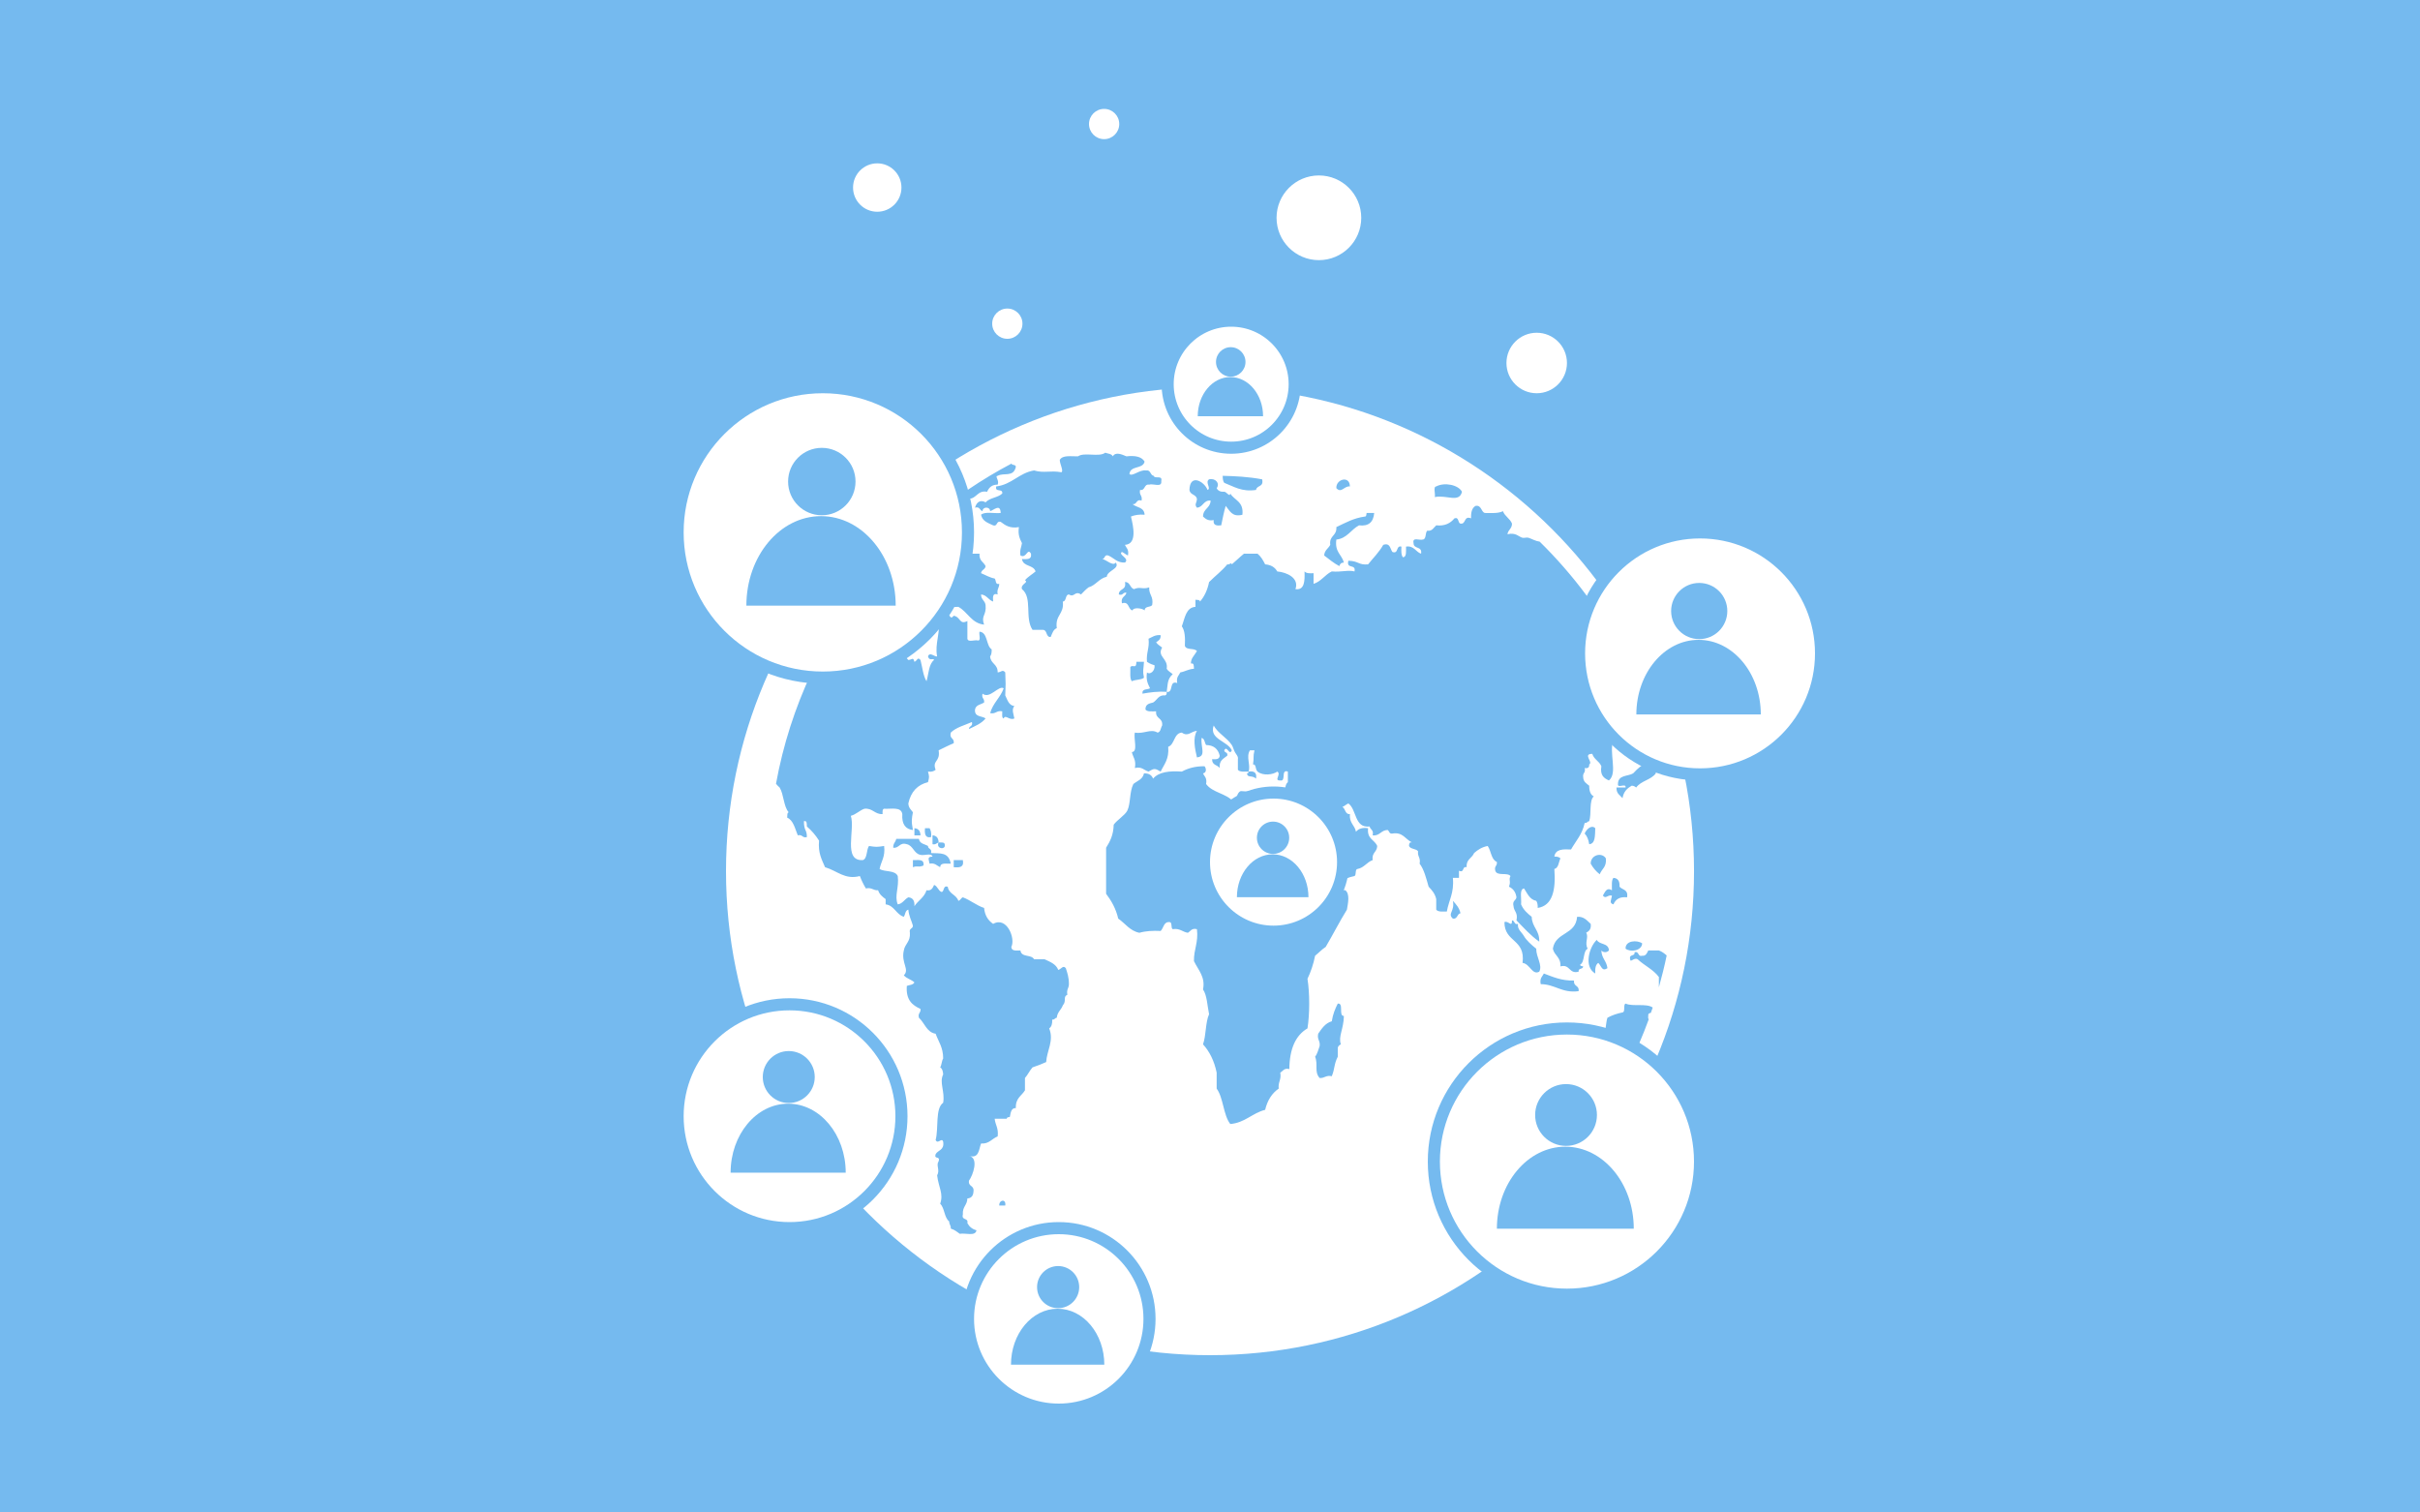 <?xml version="1.0" encoding="UTF-8" standalone="no"?>
<svg width="400px" height="250px" viewBox="0 0 400 250" version="1.1" xmlns="http://www.w3.org/2000/svg" xmlns:xlink="http://www.w3.org/1999/xlink" xmlns:sketch="http://www.bohemiancoding.com/sketch/ns">
    <title>Untitled</title>
    <description>Created with Sketch (http://www.bohemiancoding.com/sketch)</description>
    <defs></defs>
    <g id="Page-1" stroke="none" stroke-width="1" fill="none" fill-rule="evenodd" sketch:type="MSPage">
        <g id="Group" sketch:type="MSLayerGroup">
            <rect id="Rectangle-1" fill="#75BAEF" sketch:type="MSShapeGroup" x="0" y="0" width="400" height="250"></rect>
            <path d="M200.004,64 C155.888,64 120,99.893 120,143.996 C120,188.112 155.888,224 200.004,224 C244.112,224 280.004,188.112 280.004,143.996 C280.004,99.893 244.112,64 200.004,64 L200.004,64 Z M272.869,167.417 C272.622,167.459 272.391,167.527 272.442,167.929 C272.395,168.194 272.433,168.37 272.513,168.496 C270.566,173.853 268.02,178.909 264.969,183.62 C264.458,183.851 263.992,184.153 263.681,184.619 C261.835,184.22 261.219,185.261 260.174,185.789 C259.436,185.869 259.402,185.131 258.672,185.202 C258.479,183.813 259.062,183.318 258.928,181.984 C258.848,181.304 258.664,180.717 258.181,180.524 C258.798,179.06 258.181,177.44 257.925,176.131 C258.261,175.452 259.373,175.678 259.927,175.255 C260.845,174.869 260.56,173.065 261.177,172.33 C261.693,171.735 261.663,172.456 262.175,172.616 C262.742,172.494 262.192,171.063 262.679,170.866 C263.447,170.904 264.093,170.174 264.688,170.866 C265.595,170.669 265.36,169.125 265.691,168.223 C266.421,167.82 267.256,167.535 268.187,167.342 C268.699,167.275 268.254,166.062 268.691,165.886 C269.899,166.427 272.131,165.794 273.176,166.536 C273.075,166.834 272.974,167.128 272.869,167.417 L272.869,167.417 Z M144.283,95.21 C144.564,95.344 144.854,95.487 145.139,95.625 C146.138,95.541 146.125,94.241 147.388,94.454 C147.35,95.18 147.518,95.671 147.891,95.915 C148.433,95.407 148.747,93.087 147.891,92.684 C147.682,91.866 148.24,91.933 148.139,91.232 C149.351,90.804 149.184,91.967 150.14,91.816 C150.472,93.078 151.29,93.796 152.146,94.454 C152.418,95.583 151.26,95.499 151.885,96.212 C152.351,95.566 152.867,95.012 153.144,94.161 C153.19,93.523 152.259,94.031 151.885,93.867 C150.35,92.218 151.839,89.231 153.144,88.308 C153.95,88.346 154.252,88.963 154.134,90.058 C154.415,89.118 156.547,88.547 156.4,90.351 C157.247,90.272 157.83,89.886 158.9,90.058 C158.98,90.742 159.769,90.603 159.655,91.522 L161.904,91.522 C161.808,92.713 162.588,92.873 162.907,93.573 C162.84,94.169 162.223,94.148 162.156,94.744 C162.898,95.038 163.549,95.461 164.409,95.625 C164.673,95.894 164.476,96.703 165.164,96.502 C165.168,97.19 164.732,97.362 164.904,98.26 C164.077,97.962 164.09,98.663 164.157,99.43 C163.373,99.183 163.096,98.327 162.156,98.26 C162.156,99.128 162.81,99.25 162.907,100.013 C163.075,101.763 162.11,101.725 162.659,103.244 C160.566,103.034 159.953,101.129 158.405,100.307 C157.36,100.349 156.307,100.408 155.896,99.72 C156.177,97.614 158.9,98.352 159.152,96.212 C159.295,94.958 157.801,95.646 158.145,94.161 C157.344,94.496 156.605,93.267 156.152,94.161 C155.741,93.557 154.885,93.477 153.899,93.573 C154.205,94.001 154.852,94.018 155.145,94.454 C154.885,95.222 154.852,96.25 154.898,97.379 C153.782,97.916 152.834,98.163 151.143,98.549 C151.084,99.099 151.432,99.204 151.39,99.72 C150.069,99.833 149.679,101.033 149.142,102.065 C148.319,102.564 147.954,103.613 147.132,104.112 C147.115,104.578 147.174,105.128 146.633,104.989 C146.515,106.114 147.795,105.589 147.388,107.037 C148.542,107.452 149.393,108.207 150.14,109.092 C150.769,109.055 150.925,108.53 151.143,109.39 C151.65,109.218 151.634,108.505 152.146,109.092 C152.46,110.276 152.582,111.71 153.144,112.604 C153.505,111.362 153.517,109.722 154.398,109.092 C154.226,108.698 153.631,109.353 153.387,108.505 C153.652,107.683 154.466,108.581 154.898,108.505 C154.466,106.328 155.519,104.696 155.145,101.776 C155.858,102.01 155.8,101.352 156.4,101.478 C157.109,101.423 156.983,102.581 157.642,101.776 C158.804,101.964 158.556,103.345 159.899,102.648 L159.899,105.577 C160.008,106.227 161.136,105.698 161.652,105.87 C162.194,105.916 161.761,104.83 161.904,104.406 C163.301,104.528 162.945,106.701 163.914,107.339 C163.926,107.851 163.859,108.245 163.658,108.505 C163.754,109.751 164.933,109.747 164.904,111.14 C165.529,111.106 165.68,110.594 166.158,111.14 C166.238,112.965 166.238,113.12 166.158,114.945 C166.523,115.7 166.741,116.594 167.664,116.703 C167.161,117.257 167.547,118.079 167.664,118.75 C166.872,119.153 166.154,118.025 165.907,118.75 C165.542,118.7 165.68,118.037 165.663,117.576 C164.732,117.374 164.585,118.079 163.658,117.873 C164.132,116.187 165.332,115.344 165.907,113.766 C165.051,113.229 163.628,115.612 162.403,114.656 C162.194,115.478 162.76,115.407 162.659,116.12 C162.122,116.472 161.3,116.481 161.157,117.286 C161.052,118.574 162.298,118.297 162.907,118.75 C162.219,119.606 161.157,120.017 160.159,120.504 C160.159,119.929 160.843,120.139 160.65,119.342 C159.458,119.879 158.065,120.206 157.151,121.091 C156.886,122.186 157.767,121.926 157.642,122.849 C156.786,123.197 155.976,123.625 155.145,124.024 C155.468,125.979 154.029,125.631 154.65,127.238 C154.352,127.485 153.975,127.619 153.387,127.536 C153.614,128.387 153.614,128.429 153.387,129.285 C151.667,129.705 150.56,130.854 150.14,132.801 C150.169,133.552 150.597,133.825 150.895,134.265 C150.715,135.226 150.597,135.692 150.895,137.198 C149.683,137.051 149.028,136.25 149.142,134.563 C148.961,133.309 147.325,133.749 146.138,133.678 C145.844,133.732 145.865,134.143 145.886,134.563 C144.569,134.63 144.25,133.539 142.882,133.678 C142.047,133.967 141.518,134.613 140.633,134.848 C141.38,137.139 139.278,142.366 142.626,142.169 C143.394,141.892 143.18,140.47 143.633,139.832 C144.85,140.017 144.913,140.017 146.138,139.832 C146.356,141.657 145.634,142.354 145.387,143.634 C146.255,144.175 147.921,143.78 148.391,144.804 C148.638,146.709 147.799,148.068 148.391,149.482 C149.209,149.377 149.498,148.63 150.14,148.32 C150.841,148.379 151.206,148.823 151.143,149.784 C151.755,148.84 152.766,148.362 153.144,147.149 C153.933,147.292 154.164,146.784 154.398,146.268 C154.986,146.474 155.061,147.242 155.645,147.439 C156.127,147.326 155.842,146.31 156.651,146.562 C156.84,147.8 158.065,147.837 158.405,148.899 C158.758,148.827 158.833,148.421 159.152,148.32 C160.415,148.79 161.367,149.646 162.659,150.074 C162.789,151.383 163.368,152.171 164.157,152.708 C166.435,151.412 167.883,155.15 167.161,156.514 C167.195,157.265 168.004,157.097 168.667,157.101 C168.814,158.309 170.48,157.713 170.92,158.561 L172.665,158.561 C173.563,158.985 174.532,159.324 174.923,160.323 C175.447,160.155 175.724,159.48 176.169,160.034 C176.42,160.81 176.689,161.577 176.68,162.668 C176.685,163.356 176.248,163.528 176.425,164.418 C175.64,164.77 176.341,165.42 175.674,166.176 C175.405,166.935 174.767,167.258 174.675,168.223 C174.356,168.24 174.323,168.601 173.916,168.525 C173.962,169.243 173.79,169.733 173.421,169.981 C174.243,172.049 173.026,173.66 172.921,175.548 C171.852,176.01 171.864,176.01 170.668,176.425 C170.199,176.941 169.888,177.654 169.414,178.183 L169.414,180.222 C168.864,181.145 167.836,181.502 167.908,183.155 C167.127,183.121 167.056,183.906 166.918,184.619 C166.725,184.682 166.418,184.623 166.41,184.913 L164.409,184.913 C164.514,185.953 165.076,186.477 164.904,187.837 C163.964,188.198 163.49,189.112 162.156,189.011 C161.778,190.027 161.829,191.546 160.159,191.059 C161.845,191.361 160.826,194.252 160.159,195.158 C160.02,196.198 161.044,195.875 160.91,196.924 C160.872,197.658 160.541,198.053 159.899,198.09 C159.869,199.223 159.06,199.437 159.152,200.721 C158.879,201.812 160.087,201.191 159.899,202.185 C160.239,202.781 160.717,203.175 161.401,203.351 C161.233,204.413 159.576,203.758 158.648,203.939 C158.2,203.637 157.805,203.268 157.23,203.108 C157.201,203.083 157.176,203.066 157.151,203.045 C157.193,202.508 156.87,202.408 156.899,201.891 C156.068,201.296 156.144,199.66 155.401,198.967 C155.989,197.293 155.133,196.27 154.898,194.277 C155.414,193.362 154.667,192.649 155.145,191.944 C155.46,190.988 154.331,191.713 154.65,190.769 C155.049,190.073 156.11,190.144 155.896,188.722 C155.665,187.921 155.019,189.238 154.65,188.428 C155.17,186.498 154.545,183.226 155.896,182.274 C156.215,180.449 155.221,178.917 155.896,177.596 C155.863,177.046 155.733,176.614 155.401,176.425 C155.657,176.043 155.645,175.343 155.896,174.961 C155.9,173.102 155.112,172.171 154.65,170.866 C153.173,170.64 152.829,169.079 151.885,168.223 C151.68,167.397 152.238,167.464 152.146,166.763 C150.816,166.167 149.712,165.307 149.888,162.962 C150.333,162.79 150.929,162.815 151.143,162.379 C150.635,161.892 149.83,161.758 149.393,161.2 C150.404,160.256 148.902,159.157 149.393,157.101 C149.586,155.968 150.501,155.683 150.396,154.181 C150.211,153.375 150.895,153.585 150.895,153.002 C150.648,152.117 150.232,151.429 150.14,150.363 C149.628,150.447 149.645,151.152 149.393,151.538 C148.126,151.16 147.828,149.662 146.389,149.482 L146.389,148.614 C145.869,148.24 145.366,147.85 145.139,147.149 C144.329,147.216 144.078,146.625 143.129,146.856 C142.744,146.239 142.412,145.555 142.127,144.804 C139.639,145.446 138.426,143.952 136.371,143.34 C135.846,142.094 135.192,141.02 135.381,138.951 C134.81,138.045 134.139,137.265 133.367,136.61 C133.35,136.145 133.4,135.591 132.876,135.738 C132.88,137.386 133.388,137.101 133.367,138.364 C132.607,138.578 132.637,137.856 131.869,138.075 C131.399,136.963 131.147,135.591 130.111,135.146 C130.157,134.798 130.073,134.315 130.363,134.265 C129.511,133.313 129.561,131.299 128.865,130.17 C128.634,129.99 128.45,129.763 128.265,129.549 C130.606,116.661 136.236,104.905 144.283,95.21 L144.283,95.21 Z M153.585,85.82 C157.755,82.279 162.315,79.196 167.186,76.628 C167.291,76.972 167.908,76.716 167.908,77.182 C167.501,78.936 165.957,78.071 164.904,78.646 C164.358,78.692 165.227,79.38 164.904,80.11 C163.972,80.085 163.473,80.576 163.159,81.285 C161.573,80.983 161.455,82.405 160.159,82.447 C160.415,84.331 158.9,84.109 158.9,85.673 L157.151,85.673 C156.974,86.462 158.33,85.464 158.145,86.257 C158.229,87.024 157.809,87.213 157.151,87.125 C156.555,89.311 154.042,87.704 152.146,88.01 C152.15,87.654 151.99,87.494 151.781,87.385 C152.083,87.104 152.41,86.836 152.729,86.559 C153.425,86.827 154.205,87.079 155.145,86.836 C154.763,86.106 154.239,85.862 153.585,85.82 L153.585,85.82 Z M268.401,108.245 C268.045,108.681 267.6,109.008 267.432,109.68 C267.831,111.043 268.624,110.255 269.27,109.931 C269.702,110.808 270.109,111.698 270.512,112.591 C270.566,114.009 270.919,115.667 270.692,117.286 C269.782,118.276 269.278,119.728 268.691,121.091 C267.965,121.423 267.218,121.708 266.685,122.266 C265.876,124.506 267.445,127.733 265.939,129.004 C265.146,128.635 264.445,128.203 264.688,126.655 C264.34,125.79 263.467,125.539 263.191,124.607 C261.542,124.607 263.392,125.975 262.679,126.361 C262.708,126.881 262.431,127.045 261.928,126.948 C262.138,127.775 261.58,127.703 261.68,128.408 C261.697,129.272 262.247,129.499 262.679,129.872 C262.675,130.774 262.909,131.37 263.43,131.635 C262.628,132.344 263.09,134.538 262.679,135.738 C262.36,135.75 262.335,136.103 261.928,136.023 C261.538,137.911 260.468,139.002 259.675,140.411 C258.362,140.348 257.099,140.332 256.918,141.586 C257.359,141.565 257.699,141.657 257.925,141.876 C257.623,142.505 257.619,143.478 256.918,143.634 C257.183,147.166 256.6,149.696 254.166,150.074 C254.187,149.566 254.112,149.167 253.923,148.899 C252.849,148.702 252.459,147.686 251.913,146.856 C251.083,146.956 251.523,148.542 251.418,149.482 C251.804,150.401 252.475,150.984 253.172,151.538 C253.239,153.317 254.477,153.711 254.422,155.641 C252.996,154.655 251.867,153.359 250.655,152.129 C250.936,150.829 250.239,150.669 250.168,149.784 C249.937,148.853 250.566,148.874 250.655,148.32 C250.529,147.401 250.071,146.868 249.413,146.562 C249.782,145.668 249.325,145.425 249.669,144.804 C249.148,144.145 247.437,144.871 247.156,143.923 C246.946,143.101 247.512,143.172 247.416,142.467 C246.472,142.094 246.472,140.638 245.901,139.832 C244.974,140.004 244.273,140.449 243.652,141.003 C243.308,141.859 242.339,141.997 242.411,143.34 C241.63,143.126 242.092,144.355 241.152,143.923 L241.152,145.102 L240.145,145.102 C240.38,147.611 239.474,148.798 239.146,150.665 C238.484,150.657 237.72,150.77 237.393,150.363 L237.393,148.614 C237.191,147.686 236.659,147.12 236.138,146.562 C235.736,145.198 235.396,143.73 234.649,142.757 C234.846,141.737 234.276,141.632 234.389,140.705 C234.041,140.239 233.155,140.399 232.895,139.832 C232.908,139.476 232.967,139.14 233.386,139.245 C232.304,138.754 231.888,137.483 230.147,137.777 C229.635,137.869 229.635,137.386 229.388,137.198 C228.272,137.164 228.096,138.217 226.883,138.075 C227.101,137.139 226.489,137.168 226.384,136.61 C223.854,136.929 224.274,133.808 222.872,132.801 C222.503,132.956 222.251,133.233 221.882,133.388 C222.407,133.653 222.314,134.638 223.124,134.563 C223.002,136.073 223.925,136.371 224.127,137.483 C224.534,136.984 225.18,136.753 226.132,136.896 C225.918,138.708 227.206,138.775 227.638,139.832 C227.609,140.873 226.711,140.894 226.883,142.169 C225.918,142.509 225.461,143.436 224.383,143.634 C223.925,143.68 224.232,144.624 223.883,144.804 C221.853,145.169 220.628,146.474 218.87,147.149 C217.628,146.096 217.708,144.263 217.116,143.059 C216.113,141.796 215.409,140.176 214.368,138.951 C214.624,138.36 213.97,136.824 213.374,136.317 C213.013,136.38 213.596,137.772 213.374,138.658 C213.663,139.48 214.435,139.753 214.863,140.411 C214.372,142.656 216.097,142.299 215.874,144.225 C216.76,145.324 218.006,146.029 218.123,148.03 L220.372,148.03 C221.358,148.102 221.307,146.973 222.373,147.149 C223.153,147.779 222.818,149.276 222.629,150.363 C221.4,152.347 220.317,154.496 219.126,156.514 C218.471,156.937 217.972,157.499 217.372,157.978 C217.087,159.404 216.655,160.65 216.113,161.787 C216.491,164.166 216.491,167.598 216.113,169.981 C214.175,171.118 213.147,173.329 213.114,176.71 C212.249,176.484 212.065,177.038 211.616,177.298 C211.822,178.51 211.226,178.808 211.356,179.937 C210.257,180.692 209.497,181.85 209.115,183.444 C206.972,183.99 205.763,185.592 203.351,185.789 C202.197,184.313 202.218,181.455 201.102,179.937 L201.102,177.298 C200.695,175.334 199.919,173.799 198.845,172.616 C199.369,171.172 199.235,168.97 199.848,167.64 C199.55,166.23 199.516,164.523 198.845,163.545 C199.273,161.498 198.065,160.361 197.347,158.859 C197.314,156.874 198.102,155.842 197.842,153.585 C196.978,153.359 196.789,153.912 196.345,154.181 C195.451,154.051 195.015,153.388 193.84,153.585 C193.492,153.409 193.802,152.457 193.336,152.419 C192.321,152.301 192.35,153.409 191.843,153.879 C190.53,153.816 189.338,153.883 188.331,154.181 C186.754,153.87 185.986,152.624 184.832,151.836 C184.434,150.145 183.687,148.874 182.827,147.732 L182.827,140.122 C183.469,139.102 184.043,138.028 184.081,136.317 C184.631,135.536 185.969,134.743 186.338,133.976 C186.913,132.755 186.653,130.963 187.333,129.587 C187.97,129.067 188.877,128.849 189.086,127.829 C189.85,127.812 190.358,128.081 190.593,128.702 C191.545,127.573 193.303,127.401 195.342,127.536 C196.374,126.982 197.578,126.634 199.097,126.655 C199.424,127.045 199.424,127.75 198.845,127.829 C199.067,128.345 199.546,128.568 199.353,129.587 C200.423,131.06 202.713,131.123 203.854,132.511 C204.509,132.201 204.375,130.976 205.105,130.758 C207.521,130.863 209.787,131.135 211.616,131.928 C212.64,131.765 212.14,129.805 212.87,129.285 L212.87,127.536 C211.658,127.099 212.64,129.214 211.616,129.004 C210.458,129.059 211.859,127.951 211.117,127.536 C210.433,128.052 208.767,128.278 207.861,127.536 C207.454,127.192 207.664,126.252 207.11,126.361 C207.311,125.106 207.076,125.169 207.349,124.024 L206.602,124.024 C205.906,125.09 206.779,126.524 206.363,127.536 C207.215,127.414 207.786,127.619 207.609,128.702 C206.946,128.064 206.191,128.647 206.112,127.829 C206.263,127.812 206.405,127.783 206.363,127.536 C205.696,127.531 204.928,127.645 204.61,127.238 L204.61,125.484 C204.71,125.027 204.307,124.683 204.11,124.309 C203.963,124.058 203.766,123.37 203.603,123.143 C202.776,121.893 201.354,121.263 200.607,119.921 C199.81,122.212 202.927,122.467 203.603,124.024 C203.196,125.006 202.81,123.101 202.357,124.024 C202.382,124.485 202.986,124.255 202.856,124.905 C202.281,125.396 201.476,125.635 201.606,126.948 C201.232,126.403 200.313,126.512 200.351,125.484 C200.972,125.526 201.559,125.539 201.606,124.905 C201.333,123.747 200.565,123.172 199.353,123.143 C199.097,122.757 199.114,122.052 198.602,121.977 C198.446,123.533 199.428,125.031 197.842,125.19 C197.494,123.764 197.142,121.935 197.842,120.798 C196.827,120.886 196.391,121.83 195.342,121.091 C193.999,121.184 194.188,123.063 193.093,123.437 C193.269,125.497 192.409,126.34 191.843,127.536 C190.89,126.978 190.781,126.978 189.842,127.536 C189.099,127.334 188.747,126.659 187.584,126.948 C187.836,125.589 187.257,125.178 187.085,124.309 C188.142,124.276 187.324,122.065 187.584,121.091 C189.116,121.356 190.165,120.399 191.339,121.091 C191.855,121.007 191.843,120.307 192.09,119.921 C192.237,118.574 190.966,118.901 191.092,117.576 C190.421,117.576 189.657,117.685 189.334,117.286 C189.305,116.367 189.98,116.283 190.593,116.12 C191.264,115.734 191.478,114.815 192.59,114.945 C192.783,114.882 192.879,114.698 192.841,114.358 C191.335,114.253 190.072,114.442 188.835,114.656 C188.747,113.766 189.649,114.043 190.089,113.766 C189.762,113.082 189.384,112.436 189.581,111.14 C189.993,111.576 190.941,111.001 190.84,109.969 C190.5,109.839 190.194,109.801 189.581,109.39 C189.439,107.851 190.022,107.167 189.842,105.577 C190.446,105.317 190.92,104.893 191.843,104.989 C191.889,105.719 191.453,105.904 191.092,106.164 C191.339,106.563 191.751,106.747 192.09,107.037 C191.18,108.551 193.143,108.816 192.841,110.544 C193.089,110.951 193.508,111.14 193.84,111.433 C192.896,112.281 193.051,113.103 192.841,114.358 C194.029,114.58 193.164,112.403 194.582,112.898 C194.389,111.882 194.868,111.656 195.094,111.14 C195.904,111.001 196.449,110.582 197.347,110.544 C197.322,110.095 197.381,109.537 196.844,109.68 C196.848,108.811 197.309,108.492 197.842,107.624 C197.423,107.053 196.093,107.532 195.845,106.747 C195.917,105.392 195.845,104.217 195.342,103.525 C195.849,102.17 196.013,100.412 197.595,100.307 L197.595,99.137 C197.888,99.183 198.312,99.09 198.346,99.43 C199.067,98.621 199.571,97.547 199.848,96.212 C200.838,95.21 201.962,94.383 202.856,93.284 C203.284,93.401 203.498,92.852 203.603,93.284 C204.291,92.718 204.916,92.084 205.608,91.522 L207.861,91.522 C208.402,91.967 208.78,92.604 209.115,93.284 C210.047,93.359 210.727,93.741 211.117,94.454 C212.707,94.597 214.784,95.541 214.121,97.379 C215.623,97.58 215.677,96.087 215.623,94.454 C215.92,94.786 216.499,94.782 217.116,94.744 L217.116,96.502 C218.379,96.12 218.992,94.987 220.129,94.454 C221.714,94.597 222.826,94.169 223.883,94.454 C224.169,93.133 222.486,94.14 222.872,92.684 C224.63,92.734 224.513,93.427 226.132,93.284 C226.975,92.218 227.945,91.287 228.637,90.058 C229.803,89.676 229.757,90.704 230.147,91.232 C231.23,91.627 230.676,90.1 231.641,90.351 C231.603,91.077 231.595,91.769 231.893,92.113 C232.526,92.076 232.388,91.128 232.4,90.351 C233.734,90.15 233.986,91.22 234.888,91.522 C235.115,90.196 233.646,90.838 233.646,89.772 C233.411,88.711 234.624,89.357 235.152,89.185 C235.782,89.151 235.547,88.094 235.899,87.721 C236.747,87.834 236.956,87.213 237.393,86.836 C238.853,86.982 239.751,86.475 240.409,85.673 C241.198,85.409 240.917,86.433 241.404,86.546 C242.36,86.693 241.907,85.195 243.153,85.673 C243.107,84.629 243.334,83.916 243.904,83.618 C244.882,83.454 244.777,84.545 245.402,84.792 C246.501,84.797 247.659,84.889 248.418,84.494 C248.75,85.363 249.564,85.682 249.916,86.546 C249.916,87.423 249.27,87.536 249.169,88.308 C250.566,87.964 251.045,88.749 251.661,88.891 C251.98,88.954 252.362,88.786 252.664,88.891 C253.247,89.089 253.805,89.441 254.493,89.529 C260.048,94.987 264.755,101.293 268.401,108.245 L268.401,108.245 Z M273.864,121.637 C273.809,121.75 273.763,121.88 273.692,121.977 C273.117,122.061 273.411,121.129 272.949,121.091 C272.064,120.919 272.127,122.48 271.435,121.675 C271.418,120.479 271.875,119.845 271.695,118.461 C272.165,118.511 272.572,118.654 272.949,118.809 C273.272,119.745 273.579,120.684 273.864,121.637 L273.864,121.637 Z M264.936,148.03 C265.347,147.326 265.595,146.646 266.434,147.149 C266.442,146.369 266.337,145.48 266.685,145.102 C267.394,145.152 267.751,145.61 267.692,146.562 C268.137,147.112 269.169,146.973 268.938,148.32 C267.747,148.181 267.046,148.634 266.685,149.482 C265.901,149.281 266.362,148.714 266.434,148.03 C265.645,147.879 265.456,148.664 264.936,148.03 L264.936,148.03 Z M265.691,160.034 C264.764,160.633 264.73,159.702 264.181,159.157 C263.744,159.425 263.627,160.063 263.681,160.91 C261.76,159.82 262.649,156.551 263.929,155.351 C264.357,156.207 265.88,155.8 265.939,157.101 C265.595,157.478 265.007,157.478 264.688,157.101 C264.73,158.422 265.553,158.813 265.691,160.034 L265.691,160.034 Z M262.431,156.811 C261.601,157.206 261.995,159.027 261.177,159.446 C261.181,159.719 261.487,159.673 261.68,159.736 C261.659,160.289 260.845,159.941 260.929,160.612 C259.306,161.049 259.545,159.304 257.925,159.736 C258.013,158.171 256.918,157.986 256.671,156.811 C257.111,154.005 260.447,154.592 260.678,151.538 C261.823,151.458 262.314,152.163 262.926,152.708 C263.048,153.631 262.62,153.908 262.175,154.181 C262.649,154.869 261.861,155.859 262.431,156.811 L262.431,156.811 Z M260.929,163.83 C258.194,164.204 257.061,162.689 254.661,162.668 C254.464,161.653 254.947,161.426 255.177,160.91 C256.692,161.477 258.127,162.131 260.174,162.077 C260.036,163.121 261.063,162.803 260.929,163.83 L260.929,163.83 Z M262.679,139.539 C262.565,138.792 262.326,138.188 261.928,137.777 C262.196,137.101 263.052,136.258 263.681,136.896 C263.627,138.112 263.715,139.472 262.679,139.539 L262.679,139.539 Z M265.431,141.876 C265.59,143.34 264.739,143.604 264.424,144.51 C263.824,144.057 263.329,143.47 262.926,142.757 C262.909,141.305 264.755,140.81 265.431,141.876 L265.431,141.876 Z M271.435,155.93 C271.38,157.151 269.526,157.437 268.691,156.811 C268.624,155.439 270.612,155.339 271.435,155.93 L271.435,155.93 Z M270.445,130.17 C270.231,130.011 270.038,129.856 269.685,129.872 C268.964,130.3 268.359,130.854 268.187,131.928 C267.776,131.433 267.147,131.194 267.189,130.17 L268.691,130.17 C268.796,129.352 267.323,130.401 267.432,129.587 C267.449,128.043 269.064,128.358 269.941,127.829 C270.843,126.869 271.279,126.524 272.194,126.071 C272.16,125.732 272.253,125.547 272.442,125.484 C272.06,124.016 272.496,123.336 272.194,121.977 L273.188,121.977 C273.146,124.175 273.641,125.736 273.692,127.829 C272.89,128.928 271.237,129.05 270.445,130.17 L270.445,130.17 Z M271.477,114.865 C271.875,115.83 272.253,116.804 272.605,117.794 C271.8,117.324 271.565,116.191 271.477,114.865 L271.477,114.865 Z M248.666,152.419 C249.299,152.096 249.937,153.413 249.916,152.129 C250.415,152.133 250.239,152.922 250.915,152.708 C250.747,153.606 251.536,154.076 251.913,154.756 C252.261,155.377 253.155,156.216 253.923,156.811 C253.898,158.213 255.005,159.501 254.422,160.612 C253.256,161.238 252.899,159.316 251.661,159.157 C252.169,155.142 248.666,155.83 248.666,152.419 L248.666,152.419 Z M240.145,148.899 C240.669,149.469 241.198,150.027 241.404,150.95 C240.816,151.043 240.93,151.97 240.145,151.836 C239.197,150.992 240.514,150.636 240.145,148.899 L240.145,148.899 Z M221.63,172.616 C221.404,172.746 221.169,172.88 221.119,173.211 L221.119,174.663 C220.452,175.997 220.666,176.58 220.129,177.889 C219.172,177.667 218.933,178.25 218.123,178.183 C217.188,177.159 217.905,175.989 217.372,174.663 C217.737,174.214 217.897,173.526 218.123,172.909 C218.249,171.986 217.678,171.877 217.88,170.866 C218.476,170.01 219.05,169.108 220.129,168.81 C220.309,167.648 220.687,166.738 221.119,165.886 C222.163,165.748 221.203,167.942 222.13,167.929 C222.092,170.111 221.169,171.336 221.63,172.616 L221.63,172.616 Z M165.164,199.261 C165.114,198.3 166.335,198.103 166.158,199.261 L165.164,199.261 L165.164,199.261 Z M174.675,103.827 C174.1,104.037 173.92,104.7 173.672,105.283 C172.842,105.363 173.14,104.15 172.422,104.112 L170.668,104.112 C169.326,102.136 170.706,98.793 168.919,97.379 C168.629,96.527 170.115,96.292 169.414,95.915 C169.901,95.319 170.589,94.958 171.168,94.454 C170.815,93.301 169.124,93.72 168.919,92.407 C169.682,92.411 170.568,92.571 170.412,91.522 C169.813,90.469 169.682,92.382 168.667,91.816 C168.52,90.872 168.831,90.456 168.919,89.772 C168.592,89.084 168.218,88.438 168.415,87.125 C166.947,87.389 166.162,86.836 165.403,86.257 C164.635,86.038 164.933,87.062 164.157,86.836 C163.331,86.437 162.387,86.185 162.156,85.082 C162.836,84.507 164.342,84.906 165.403,84.792 C165.357,83.19 164.27,84.318 163.658,84.494 C163.662,83.714 162.395,83.714 162.403,84.494 C161.942,84.381 161.95,83.664 161.157,83.916 C161.485,82.724 162.298,82.665 162.907,83.034 C163.586,82.263 164.933,82.275 165.663,81.574 C165.772,80.643 164.426,81.465 164.656,80.404 C167.245,80.098 168.428,78.168 170.92,77.761 C172.598,78.252 173.618,77.723 175.426,78.059 C175.858,77.903 175.153,76.653 175.17,76.011 C175.64,75.181 177.037,75.453 178.178,75.428 C179.223,74.694 181.677,75.613 182.684,74.828 C183.125,75 183.72,74.983 183.939,75.428 C184.379,74.652 185.378,75.084 186.187,75.428 C187.563,75.277 188.675,75.441 189.191,76.297 C188.889,77.606 186.846,76.876 186.682,78.352 C187.186,78.822 188.365,77.589 189.439,77.761 C190.228,77.627 190.102,78.554 190.689,78.646 C190.861,79.229 192.191,78.461 191.944,79.515 C192.095,80.677 190.567,79.863 189.951,80.11 C189.061,79.951 189.326,81.142 188.44,80.983 C188.252,81.885 188.872,81.851 188.688,82.745 C187.748,82.43 187.97,83.467 187.186,83.324 C187.849,83.92 189.124,83.798 189.191,85.082 C188.285,84.998 187.551,85.132 186.934,85.376 C187.32,86.978 188.004,89.928 185.944,90.058 C186.158,90.582 186.636,90.804 186.439,91.816 C186.066,91.665 185.801,91.379 185.441,91.232 C184.732,91.694 186.792,92.277 185.944,92.986 C184.631,93.053 184.111,92.202 183.179,91.816 C182.5,91.61 182.68,92.403 182.181,92.407 C182.873,92.487 183.926,93.662 184.434,92.986 C185.134,94.022 183.037,94.27 182.936,95.331 C181.665,95.6 181.136,96.745 179.924,97.085 C179.466,97.425 179.08,97.857 178.678,98.26 C177.624,97.559 177.624,98.843 176.68,98.26 C176.03,98.281 176.315,99.397 175.674,99.43 C175.917,101.574 174.365,101.612 174.675,103.827 L174.675,103.827 Z M202.357,81.285 C202.688,81.235 203.284,82.258 203.351,81.574 C204.039,82.724 205.595,82.862 205.356,85.082 C203.64,85.522 203.263,84.398 202.596,83.618 C202.298,84.629 202.071,85.745 201.853,86.836 C201.14,86.907 200.485,86.878 200.607,85.963 C199.693,86.148 199.265,85.762 198.845,85.376 C198.87,84.041 200.045,84.041 200.104,82.745 C198.916,82.623 198.879,83.848 197.842,83.916 C197.377,83.353 197.813,83.169 197.842,82.447 C197.67,81.679 196.705,81.83 196.6,80.983 C196.68,78.21 199.067,79.586 199.6,80.983 C200.255,80.735 199.118,79.703 199.848,79.229 C200.901,78.977 201.694,79.913 201.102,80.689 C201.316,81.121 201.723,81.319 202.357,81.285 L202.357,81.285 Z M202.101,78.646 C204.131,78.701 206.321,78.797 208.62,79.229 C208.918,80.568 207.735,80.152 207.609,80.983 C205.222,81.34 203.934,80.408 202.357,79.808 C202.159,79.552 202.092,79.154 202.101,78.646 L202.101,78.646 Z M189.086,112.021 C188.591,112.424 187.652,112.294 187.085,112.604 C186.699,112.176 186.863,111.106 186.833,110.259 C187.261,109.755 187.815,110.691 187.836,109.39 L189.086,109.39 C189.023,110.729 188.826,110.792 189.086,112.021 L189.086,112.021 Z M187.186,100.894 C186.41,100.727 186.691,99.33 185.441,99.72 C185.222,98.587 186.041,98.683 186.187,97.962 C185.583,97.849 185.646,98.499 184.929,98.26 C184.946,97.19 186.238,97.63 185.944,96.212 C186.812,96.154 186.754,97.203 187.442,97.379 C188.465,96.905 188.843,97.484 189.951,97.085 C189.875,98.348 190.702,98.537 190.442,100.013 C190.127,100.425 189.221,100.148 189.191,100.894 C188.927,100.584 187.404,100.29 187.186,100.894 L187.186,100.894 Z M220.884,87.125 C222.365,86.424 223.753,85.623 225.633,85.376 C225.872,85.371 225.83,85.019 225.885,84.792 L227.139,84.792 C227.009,86.307 226.216,87.024 224.63,86.836 C223.304,87.532 222.646,89.005 220.884,89.185 C220.59,91.27 221.782,91.644 222.13,92.986 C221.698,92.982 221.479,93.208 221.379,93.573 C220.456,93.087 219.684,92.432 218.87,91.816 C218.933,90.914 219.562,90.679 219.877,90.058 C219.675,88.459 220.993,88.64 220.884,87.125 L220.884,87.125 Z M220.884,80.689 C220.796,79.183 223.107,78.554 223.124,80.404 C222.188,80.282 221.735,81.604 220.884,80.689 L220.884,80.689 Z M237.393,80.404 C238.777,79.666 241.064,80.148 241.651,81.285 C241.185,83.181 239.117,81.759 237.154,82.162 C237.296,81.646 236.847,80.438 237.393,80.404 L237.393,80.404 Z M154.898,100.894 C154.6,102.728 152.796,99.472 152.892,101.776 C151.973,101.776 151.168,101.637 151.143,100.601 C152.259,100.928 152.041,99.703 152.397,99.137 C153.157,98.923 153.136,99.644 153.899,99.43 C154.545,100.152 153.903,100.571 154.898,100.894 L154.898,100.894 Z M159.152,142.169 C159.378,143.411 158.548,143.42 157.642,143.34 L157.642,142.169 L159.152,142.169 L159.152,142.169 Z M152.146,141.297 C151.05,141.108 150.946,139.77 149.888,139.539 C148.655,139.161 148.659,140.244 147.644,140.122 C147.598,139.392 148.034,139.216 148.139,138.658 L151.885,138.658 C152.015,139.493 152.846,139.505 153.387,139.832 C153.396,140.411 154.08,140.202 153.899,141.003 C155.405,141.083 156.786,140.806 157.151,142.757 C156.446,142.807 155.435,142.509 155.401,143.34 C154.852,143.096 154.545,142.585 153.647,142.757 C153.513,142.014 153.215,141.624 154.134,141.586 C153.958,140.923 152.737,141.473 152.146,141.297 L152.146,141.297 Z M152.645,143.059 C151.755,143.436 151.722,143.025 150.895,143.34 L150.895,142.169 C151.688,142.211 152.808,141.884 152.645,143.059 L152.645,143.059 Z M151.143,138.075 L151.143,136.896 C151.781,136.933 152.12,137.332 152.146,138.075 L151.143,138.075 L151.143,138.075 Z M152.892,136.896 L153.647,136.896 C153.861,137.235 153.975,137.68 153.899,138.364 C152.972,138.561 152.796,137.907 152.892,136.896 L152.892,136.896 Z M154.134,139.539 L154.134,138.075 C154.784,138.112 155.112,138.498 155.145,139.245 C155.519,139.295 156.068,139.14 156.152,139.539 C156.416,140.567 154.617,140.323 155.145,139.245 C154.81,139.337 154.667,139.656 154.134,139.539 L154.134,139.539 Z M274.195,163.188 L274.195,161.489 C273.264,160.239 271.8,159.606 270.692,158.561 C270.071,158.183 269.484,159.22 269.446,158.561 C269.224,157.625 270.264,158.162 270.18,157.39 C270.961,157.176 270.671,158.196 271.435,157.978 C272.068,158.032 272.228,157.529 272.442,157.101 L274.195,157.101 C274.707,157.281 275.101,157.592 275.483,157.927 C275.122,159.702 274.678,161.452 274.195,163.188 L274.195,163.188 Z" id="Fill-1" fill="#FFFFFF" sketch:type="MSShapeGroup"></path>
            <g id="Oval-8-+-Oval-4-+-Oval-5" transform="translate(112, 64)" sketch:type="MSShapeGroup">
                <path d="M24,48 C37.255,48 48,37.255 48,24 C48,10.745 37.255,0 24,0 C10.745,0 0,10.745 0,24 C0,37.255 10.745,48 24,48 Z" id="Oval-8" stroke="#75BAEF" stroke-width="2" fill="#FFFFFF"></path>
                <path d="M23.836,21.169 C26.913,21.169 29.408,18.675 29.408,15.598 C29.408,12.52 26.913,10.026 23.836,10.026 C20.759,10.026 18.264,12.52 18.264,15.598 C18.264,18.675 20.759,21.169 23.836,21.169 Z" id="Oval-4" fill="#75BAEF"></path>
                <path d="M36.049,36.107 C36.049,27.936 30.524,21.313 23.708,21.313 C16.892,21.313 11.367,27.936 11.367,36.107" id="Oval-5" fill="#75BAEF"></path>
            </g>
            <g id="Oval-8-+-Oval-4-+-Oval-5" transform="translate(261, 88)" sketch:type="MSShapeGroup">
                <path d="M20,40 C31.046,40 40,31.046 40,20 C40,8.954 31.046,0 20,0 C8.954,0 0,8.954 0,20 C0,31.046 8.954,40 20,40 Z" id="Oval-8" stroke="#75BAEF" stroke-width="2" fill="#FFFFFF"></path>
                <path d="M19.863,17.641 C22.428,17.641 24.507,15.562 24.507,12.998 C24.507,10.434 22.428,8.355 19.863,8.355 C17.299,8.355 15.22,10.434 15.22,12.998 C15.22,15.562 17.299,17.641 19.863,17.641 Z" id="Oval-4" fill="#75BAEF"></path>
                <path d="M30.041,30.089 C30.041,23.28 25.437,17.761 19.757,17.761 C14.077,17.761 9.472,23.28 9.472,30.089" id="Oval-5" fill="#75BAEF"></path>
            </g>
            <g id="Oval-8-+-Oval-4-+-Oval-5" transform="translate(237, 170)" sketch:type="MSShapeGroup">
                <path d="M22,44 C34.15,44 44,34.15 44,22 C44,9.85 34.15,0 22,0 C9.85,0 0,9.85 0,22 C0,34.15 9.85,44 22,44 Z" id="Oval-8" stroke="#75BAEF" stroke-width="2" fill="#FFFFFF"></path>
                <path d="M21.85,19.405 C24.671,19.405 26.957,17.119 26.957,14.298 C26.957,11.477 24.671,9.19 21.85,9.19 C19.029,9.19 16.742,11.477 16.742,14.298 C16.742,17.119 19.029,19.405 21.85,19.405 Z" id="Oval-4" fill="#75BAEF"></path>
                <path d="M33.045,33.098 C33.045,25.608 27.98,19.537 21.732,19.537 C15.484,19.537 10.42,25.608 10.42,33.098" id="Oval-5" fill="#75BAEF"></path>
            </g>
            <g id="Oval-8-+-Oval-4-+-Oval-5" transform="translate(112, 166)" sketch:type="MSShapeGroup">
                <path d="M18.5,37 C28.717,37 37,28.717 37,18.5 C37,8.283 28.717,0 18.5,0 C8.283,0 0,8.283 0,18.5 C0,28.717 8.283,37 18.5,37 Z" id="Oval-8" stroke="#75BAEF" stroke-width="2" fill="#FFFFFF"></path>
                <path d="M18.374,16.318 C20.746,16.318 22.669,14.395 22.669,12.023 C22.669,9.651 20.746,7.728 18.374,7.728 C16.002,7.728 14.079,9.651 14.079,12.023 C14.079,14.395 16.002,16.318 18.374,16.318 Z" id="Oval-4" fill="#75BAEF"></path>
                <path d="M27.788,27.832 C27.788,21.534 23.529,16.429 18.275,16.429 C13.021,16.429 8.762,21.534 8.762,27.832" id="Oval-5" fill="#75BAEF"></path>
            </g>
            <g id="Oval-8-+-Oval-4-+-Oval-5" transform="translate(160, 203)" sketch:type="MSShapeGroup">
                <path d="M15,30 C23.284,30 30,23.284 30,15 C30,6.716 23.284,0 15,0 C6.716,0 0,6.716 0,15 C0,23.284 6.716,30 15,30 Z" id="Oval-8" stroke="#75BAEF" stroke-width="2" fill="#FFFFFF"></path>
                <path d="M14.898,13.231 C16.821,13.231 18.38,11.672 18.38,9.748 C18.38,7.825 16.821,6.266 14.898,6.266 C12.974,6.266 11.415,7.825 11.415,9.748 C11.415,11.672 12.974,13.231 14.898,13.231 Z" id="Oval-4" fill="#75BAEF"></path>
                <path d="M22.531,22.567 C22.531,17.46 19.077,13.32 14.818,13.32 C10.558,13.32 7.104,17.46 7.104,22.567" id="Oval-5" fill="#75BAEF"></path>
            </g>
            <g id="Oval-8-+-Oval-4-+-Oval-5" transform="translate(193, 53)" sketch:type="MSShapeGroup">
                <path d="M10.5,21 C16.299,21 21,16.299 21,10.5 C21,4.701 16.299,0 10.5,0 C4.701,0 0,4.701 0,10.5 C0,16.299 4.701,21 10.5,21 Z" id="Oval-8" stroke="#75BAEF" stroke-width="2" fill="#FFFFFF"></path>
                <path d="M10.428,9.262 C11.775,9.262 12.866,8.17 12.866,6.824 C12.866,5.478 11.775,4.386 10.428,4.386 C9.082,4.386 7.991,5.478 7.991,6.824 C7.991,8.17 9.082,9.262 10.428,9.262 Z" id="Oval-4" fill="#75BAEF"></path>
                <path d="M15.772,15.797 C15.772,12.222 13.354,9.324 10.372,9.324 C7.39,9.324 4.973,12.222 4.973,15.797" id="Oval-5" fill="#75BAEF"></path>
            </g>
            <g id="Oval-8-+-Oval-4-+-Oval-5" transform="translate(199, 131)" sketch:type="MSShapeGroup">
                <path d="M11.5,23 C17.851,23 23,17.851 23,11.5 C23,5.149 17.851,0 11.5,0 C5.149,0 0,5.149 0,11.5 C0,17.851 5.149,23 11.5,23 Z" id="Oval-8" stroke="#75BAEF" stroke-width="2" fill="#FFFFFF"></path>
                <path d="M11.421,10.144 C12.896,10.144 14.091,8.948 14.091,7.474 C14.091,5.999 12.896,4.804 11.421,4.804 C9.947,4.804 8.752,5.999 8.752,7.474 C8.752,8.948 9.947,10.144 11.421,10.144 Z" id="Oval-4" fill="#75BAEF"></path>
                <path d="M17.274,17.301 C17.274,13.386 14.626,10.212 11.36,10.212 C8.094,10.212 5.447,13.386 5.447,17.301" id="Oval-5" fill="#75BAEF"></path>
            </g>
            <circle id="Oval-22" fill="#FFFFFF" sketch:type="MSShapeGroup" cx="254" cy="60" r="5"></circle>
            <path d="M218,43 C221.866,43 225,39.866 225,36 C225,32.134 221.866,29 218,29 C214.134,29 211,32.134 211,36 C211,39.866 214.134,43 218,43 Z" id="Oval-22" fill="#FFFFFF" sketch:type="MSShapeGroup"></path>
            <path d="M166.5,56 C167.881,56 169,54.881 169,53.5 C169,52.119 167.881,51 166.5,51 C165.119,51 164,52.119 164,53.5 C164,54.881 165.119,56 166.5,56 Z" id="Path" fill="#FFFFFF" sketch:type="MSShapeGroup"></path>
            <path d="M145,35 C147.209,35 149,33.209 149,31 C149,28.791 147.209,27 145,27 C142.791,27 141,28.791 141,31 C141,33.209 142.791,35 145,35 Z" id="Path" fill="#FFFFFF" sketch:type="MSShapeGroup"></path>
            <path d="M182.5,23 C183.881,23 185,21.881 185,20.5 C185,19.119 183.881,18 182.5,18 C181.119,18 180,19.119 180,20.5 C180,21.881 181.119,23 182.5,23 Z" id="Path" fill="#FFFFFF" sketch:type="MSShapeGroup"></path>
        </g>
    </g>
</svg>